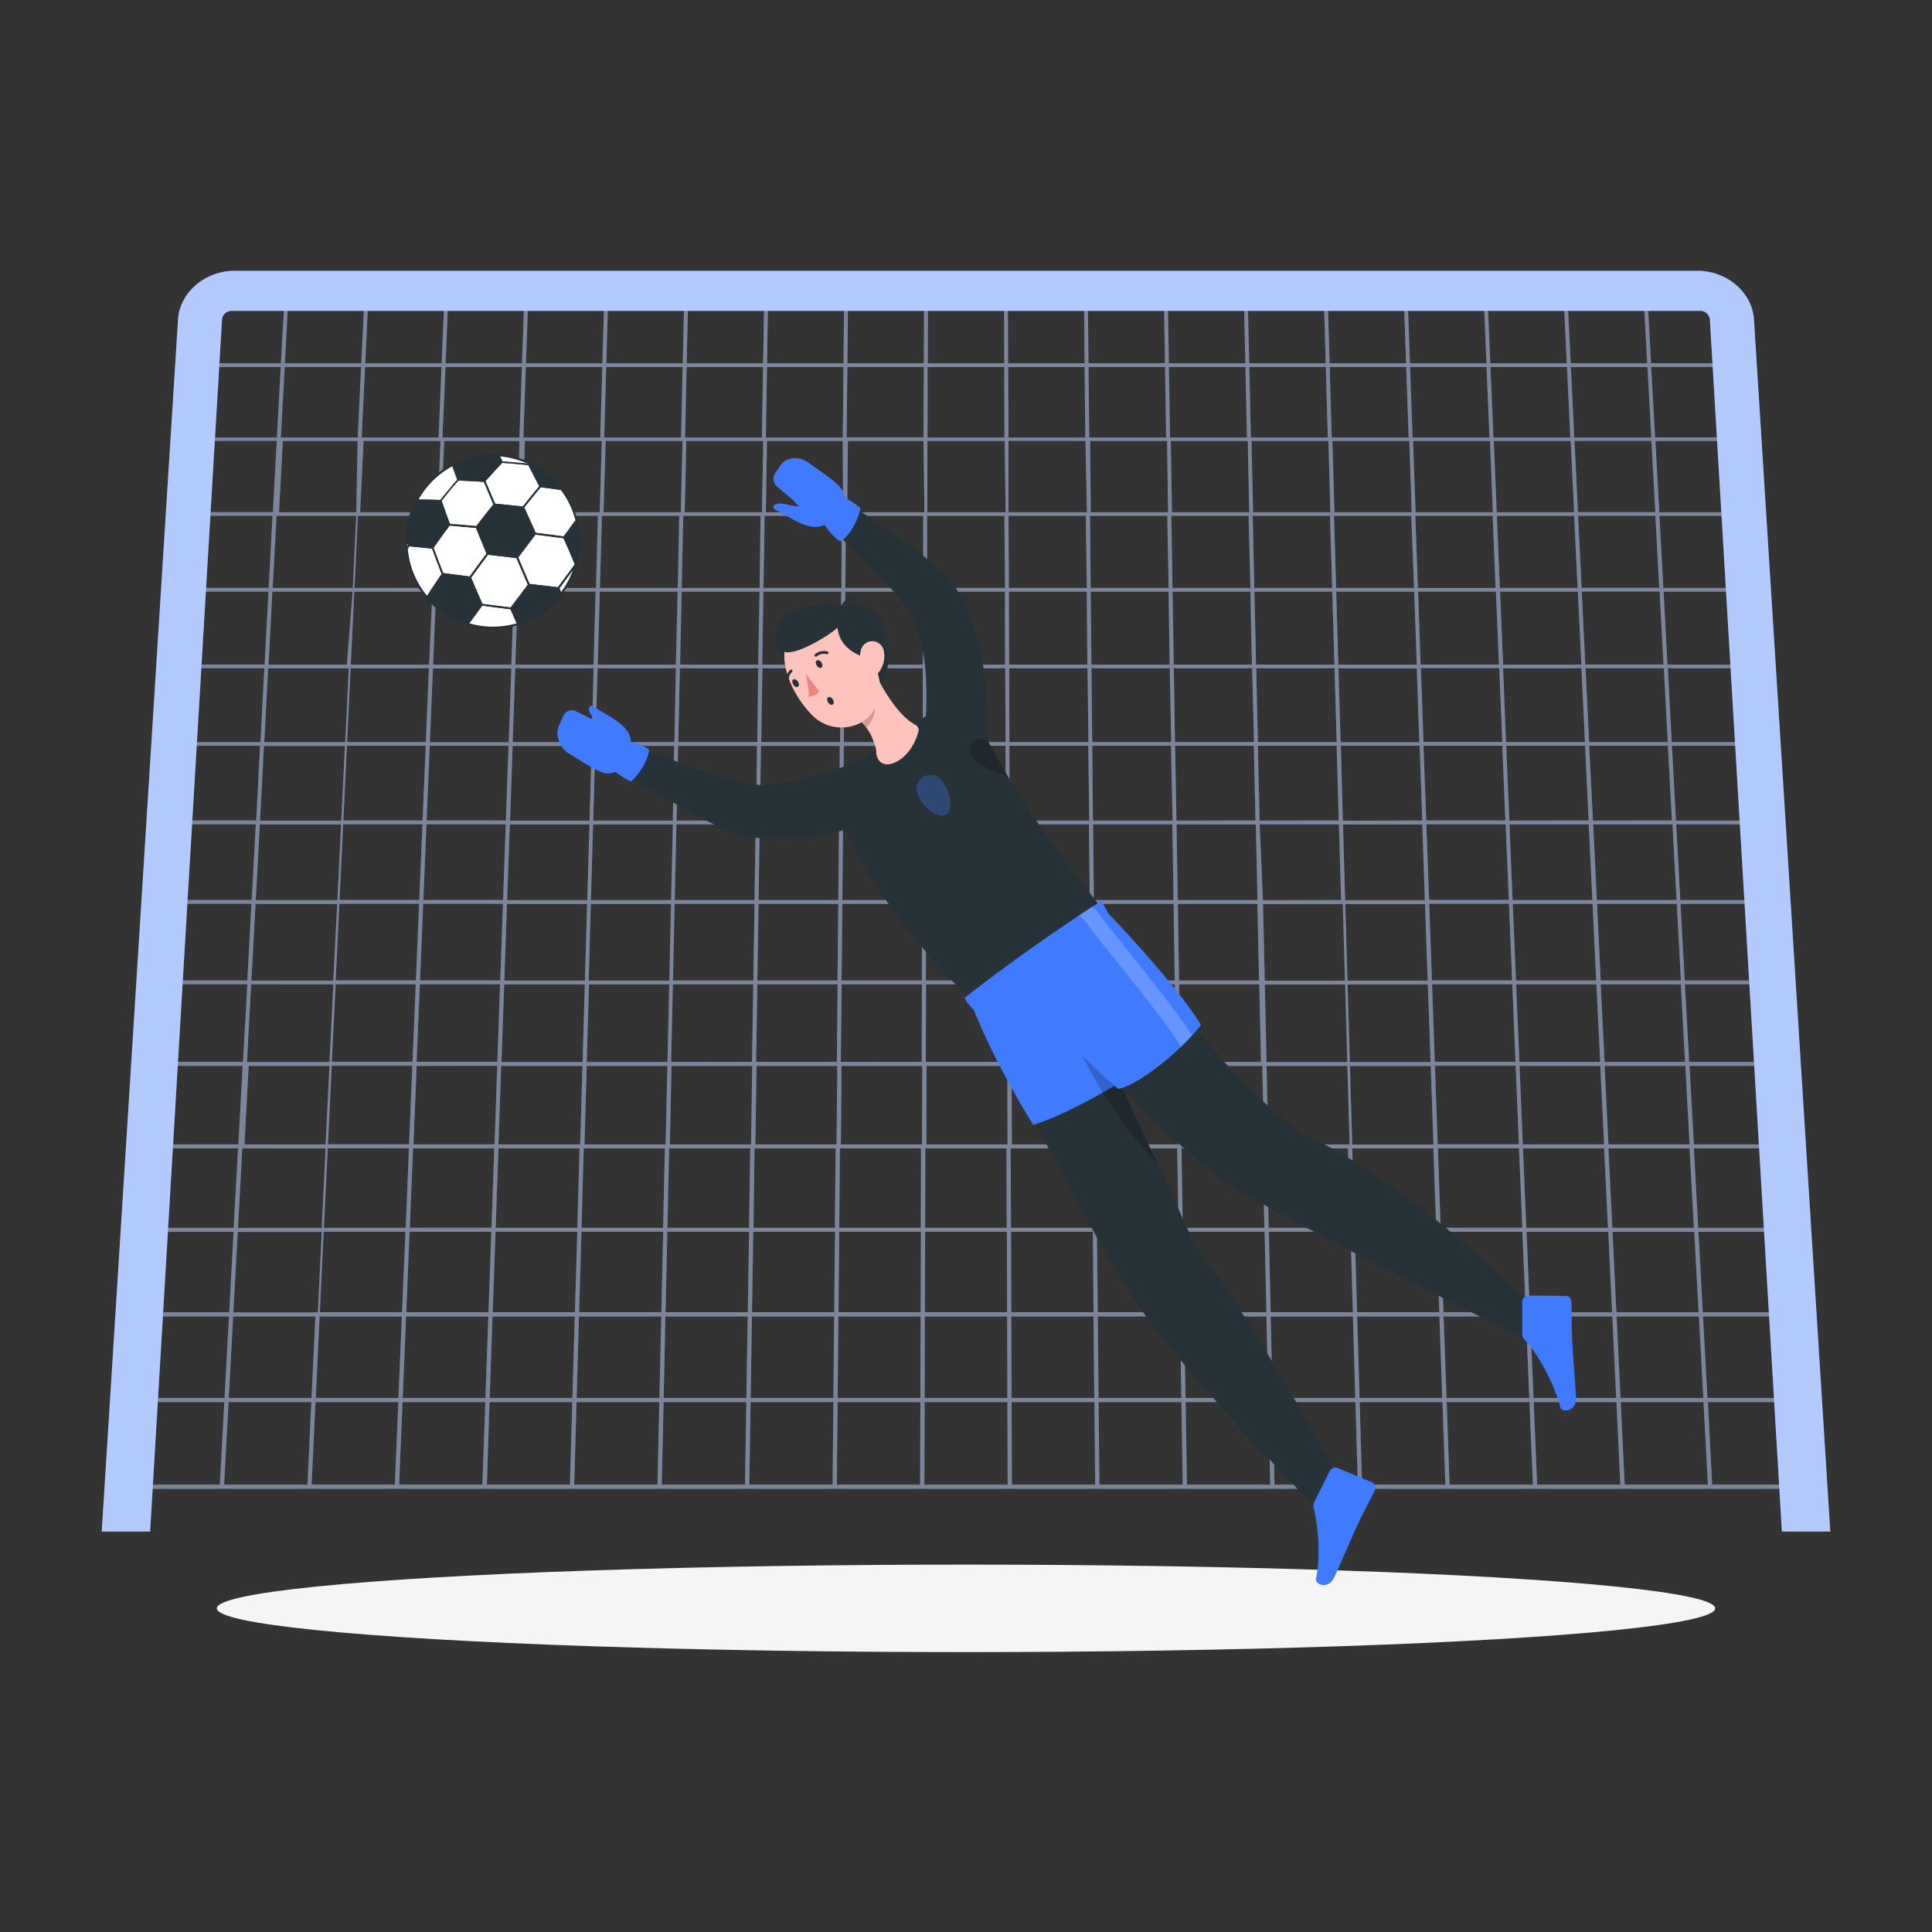 <svg xmlns="http://www.w3.org/2000/svg" viewBox="0 0 500 500"><rect x="0" y="0" width="500" height="500" fill="#333333" stroke="none"/><g id="freepik--Shadow--inject-2"><ellipse id="freepik--path--inject-2" cx="250" cy="416.24" rx="193.89" ry="11.32" style="fill:#f5f5f5"></ellipse></g><g id="freepik--football-gate--inject-2"><g style="opacity:0.5"><path d="M449,95l-.06-.92h-.82L447,75.57h-1L447.08,94H427.29l-1-18.47h-1l1,18.47H406.49l-.89-18.47h-1L405.48,94H385.69l-.77-18.47h-1L384.69,94H364.9l-.66-18.47h-1L363.89,94H344.1l-.54-18.47h-1L343.09,94H323.3l-.42-18.47h-1L322.29,94H302.5l-.3-18.47h-1L301.49,94H281.7l-.18-18.47h-1L280.69,94H260.9l-.06-18.47h-1L259.9,94H240.1l.06-18.47h-1L239.1,94H219.31l.17-18.47h-1L218.3,94H198.51l.29-18.47h-1L197.5,94H177.71l.41-18.47h-1L176.7,94H156.91l.53-18.47h-1L155.9,94H136.11l.65-18.47h-1L135.1,94H115.31l.77-18.47h-1L114.31,94H94.52l.88-18.47h-1L93.51,94H73.72l1-18.47h-1L72.71,94H52.92L54,75.57H53L51.91,94H51l-.05.92h.92l-1.11,18.22h-.93l-.06.93h.93l-1.12,18.44h-.93l-.06.94h.93l-1.14,18.65h-.93l-.06,1h.93L47.16,172h-.94l-.06,1h.94l-1.16,19.11H45l-.06,1h1L44.7,212.37h-1l-.06,1h1l-1.19,19.57h-1l-.06,1h1l-1.21,19.82h-1l-.07,1h1L40.9,274.82h-1l-.07,1h1L39.6,296.16h-1l-.06,1h1l-1.25,20.56h-1l-.07,1.05h1L37,339.63H36l-.07,1.07h1L35.6,361.79h-1l-.06,1.08h1l-1.3,21.35h-1l-.07,1.09H466.73l-.07-1.09h-.89l-1.3-21.35h.89l-.07-1.08h-.89l-1.28-21.09H464l-.06-1.07h-.89l-1.27-20.82h.88l-.06-1.05h-.88l-1.25-20.56h.87l-.06-1h-.88l-1.23-20.31H460l-.06-1h-.87l-1.22-20.06h.86l-.06-1h-.86l-1.21-19.82h.86l-.06-1h-.86l-1.19-19.57h.85l-.06-1h-.85L454.12,193H455l-.06-1h-.85l-1.16-19.11h.84l-.06-1h-.84l-1.15-18.88h.83l0-1h-.84l-1.14-18.65h.83l-.05-.94h-.84l-1.12-18.44h.83l-.06-.93h-.83L448.14,95Zm-22.64,0,1,18.22H407.41L406.54,95ZM218,233.93h20.64l-.07,19.82H217.8Zm-1.25,19.82H196l.31-19.82h20.64Zm22.94-19.82h20.64l.06,19.82H239.62Zm21.69,0H282l.19,19.82H261.44Zm21.7,0h20.64l.31,19.82H283.26Zm0-1-.2-19.57h20.52l.31,19.57Zm-1.05,0H261.37l-.07-19.57h20.52Zm-21.69,0H239.68l.06-19.57h20.52Zm-21.69,0H218l.19-19.57H238.7Zm-21.69,0H196.31l.31-19.57h20.52Zm-21.68,0H174.62l.44-19.57h20.51Zm0,1-.32,19.82H174.16l.44-19.82Zm-.34,20.83-.32,20.06H173.69l.45-20.06Zm1.06,0h20.77l-.19,20.06h-20.9Zm21.83,0h20.77l-.07,20.06H217.6Zm21.83,0h20.76l.07,20.06h-20.9Zm21.82,0h20.77l.19,20.06H261.51Zm21.83,0H304l.32,20.06h-20.9Zm21.83,0h20.76l.45,20.06H305.42Zm0-1-.32-19.82H325.4l.44,19.82Zm-.34-20.82-.31-19.57h20.51l.44,19.57Zm-.33-20.56L304.1,193h20.39l.43,19.34Zm-1,0H282.86L282.67,193h20.39Zm-21.56,0H261.3L261.23,193h20.4Zm-21.55,0H239.74L239.8,193h20.4Zm-21.56,0H218.19l.18-19.34h20.4Zm-21.56,0H196.63l.31-19.34h20.39Zm-21.55,0H175.08l.43-19.34H195.9Zm-21.56,0H153.52l.56-19.34h20.39Zm0,1-.44,19.57H152.93l.56-19.57Zm-.46,20.57-.45,19.82H152.34l.56-19.82Zm-.47,20.83-.45,20.06h-20.9l.58-20.06Zm-.48,21.09-.45,20.31h-21l.58-20.31Zm1.07,0h20.89l-.32,20.31h-21Zm22,0h20.9l-.2,20.31h-21Zm22,0h20.9l-.07,20.31h-21Zm22,0h20.9l.06,20.31h-21Zm22,0h20.9l.19,20.31h-21Zm22,0h20.9l.32,20.31h-21Zm22,0h20.89l.45,20.31h-21Zm22,0h20.9l.58,20.31h-21Zm0-1-.45-20.06h20.77l.58,20.06Zm-.47-21.07-.45-19.82h20.64l.57,19.82Zm-.47-20.82L326,213.36h20.52l.56,19.57ZM326,212.37,325.53,193h20.39l.56,19.34Zm-.46-20.32-.43-19.11h20.27l.55,19.11Zm-1,0H304.08l-.31-19.11h20.28Zm-21.42,0H282.66l-.19-19.11h20.27Zm-21.43,0H261.23l-.06-19.11h20.27Zm-21.43,0H239.81l.05-19.11h20.28Zm-21.42,0H218.38l.18-19.11h20.27Zm-21.43,0H197l.31-19.11h20.27Zm-21.42,0H175.53l.42-19.11h20.28Zm-21.43,0H154.1l.55-19.11h20.27Zm-21.42,0H132.68l.67-19.11h20.27Zm0,1-.56,19.34H132l.67-19.34Zm-.59,20.33-.57,19.57H131.25l.68-19.57Zm-.6,20.57-.57,19.82H130.52l.69-19.82Zm-.6,20.83-.58,20.06H129.78l.7-20.06Zm-.61,21.09-.59,20.31H129l.71-20.31ZM150,297.2l-.59,20.56H128.27L129,297.2Zm1.07,0h21l-.46,20.56H150.5Zm22.1,0h21l-.33,20.56H172.73Zm22.1,0h21l-.2,20.56H195Zm22.1,0h21l-.07,20.56H217.19Zm22.1,0h21l.07,20.56H239.42Zm22.09,0h21l.2,20.56H261.65Zm22.1,0h21l.33,20.56H283.88Zm22.1,0h21l.46,20.56H306.11Zm22.1,0h21l.59,20.56H328.34Zm22.1,0h21l.72,20.56H350.57Zm0-1-.59-20.31h20.9l.71,20.31Zm-.62-21.34-.58-20.06h20.77l.7,20.06Zm-.61-21.07-.57-19.82h20.64l.69,19.82Zm-.6-20.82-.57-19.57h20.52l.68,19.57Zm-.6-20.56L347,193h20.4l.67,19.34Zm-.59-20.32-.55-19.11h20.27l.67,19.11ZM346.35,172l-.54-18.88H366l.66,18.88Zm-1,0H325.06l-.43-18.88h20.15ZM324,172H303.76l-.31-18.88H323.6Zm-21.29,0H282.46l-.18-18.88h20.15Zm-21.3,0H261.16l-.06-18.88h20.15Zm-21.3,0H239.87l.06-18.88h20.14Zm-21.29,0H218.57l.18-18.88H238.9Zm-21.3,0H197.27l.3-18.88h20.15Zm-21.3,0H176l.42-18.88h20.15Zm-21.3,0H154.68l.54-18.88h20.15Zm-21.29,0H133.38L134,153.1h20.15Zm-21.3,0H112.09l.78-18.88H133Zm0,1-.68,19.11H111.25l.8-19.11ZM131.61,193l-.69,19.34H110.41l.8-19.34Zm-.72,20.33-.69,19.57H109.56l.81-19.57Zm-.73,20.57-.7,19.82H108.7l.82-19.82Zm-.74,20.83-.7,20.06h-20.9l.84-20.06Zm-.74,21.09L128,296.16h-21l.84-20.31Zm-.76,21.35-.72,20.56H106.05l.85-20.56Zm-.76,21.61-.74,20.82H105.14l.86-20.82Zm1.08,0H149.4l-.61,20.82H127.51Zm22.23,0h21.16l-.47,20.82H149.88Zm22.24,0h21.16l-.34,20.82H172.25Zm22.24,0h21.16l-.21,20.82H194.62Zm22.23,0h21.16l-.07,20.82H217Zm22.24,0h21.16l.06,20.82H239.36Zm22.24,0h21.16l.19,20.82H261.73Zm22.23,0h21.16l.33,20.82H284.1Zm22.24,0h21.16l.46,20.82H306.47Zm22.24,0h21.16l.59,20.82H328.84Zm22.23,0h21.16l.73,20.82H351.21Zm22.24,0H394l.86,20.82H373.58Zm0-1.05-.72-20.56h21l.85,20.56Zm-.76-21.6-.72-20.31h20.9l.84,20.31Zm-.76-21.34-.7-20.06h20.76l.84,20.06Zm-.74-21.07-.7-19.82h20.64l.82,19.82Zm-.74-20.82-.69-19.57h20.52l.81,19.57Zm-.72-20.56L368.39,193h20.4l.8,19.34Zm-.72-20.32-.68-19.11H388l.8,19.11ZM367.65,172,367,153.1h20.15l.78,18.88Zm-.7-19.84-.66-18.65h20l.77,18.65Zm-1,0H345.78l-.54-18.65h20Zm-21.17,0H324.61l-.42-18.65h20Zm-21.17,0H303.44l-.3-18.65h20Zm-21.17,0H282.27l-.18-18.65h20Zm-21.17,0H261.1L261,133.49h20Zm-21.17,0H239.93l0-18.65h20Zm-21.17,0H218.76l.17-18.65h20Zm-21.17,0H197.59l.29-18.65h20Zm-21.17,0H176.42l.41-18.65h20Zm-21.17,0H155.25l.53-18.65h20Zm-21.17,0H134.08l.65-18.65h20Zm-21.17,0H112.91l.77-18.65h20Zm-21.17,0H91.74l.89-18.65h20Zm0,1L111.05,172H90.79l.9-18.88ZM111,172.94l-.79,19.11H89.83l.91-19.11ZM110.18,193l-.81,19.34H88.86L89.78,193Zm-.85,20.33-.82,19.57H87.87l.94-19.57Zm-.86,20.57-.83,19.82H86.88l.94-19.82Zm-.87,20.83-.84,20.06H85.87l1-20.06Zm-.88,21.09-.85,20.31h-21l1-20.31Zm-.89,21.35L105,317.76H83.82l1-20.56Zm-.91,21.61-.86,20.82H82.77l1-20.82ZM104,340.7l-.88,21.09H81.71l1-21.09Zm1.09,0h21.29l-.75,21.09H104.22Zm22.37,0h21.29l-.61,21.09H126.73Zm22.38,0h21.29l-.47,21.09H149.24Zm22.37,0h21.3l-.34,21.09H171.76Zm22.38,0h21.29l-.2,21.09H194.27Zm22.38,0h21.29l-.07,21.09H216.78Zm22.37,0h21.3l.06,21.09H239.29Zm22.38,0H283l.2,21.09H261.8Zm22.38,0H305.4l.33,21.09H284.31Zm22.37,0h21.3l.46,21.09H306.82Zm22.38,0h21.29l.61,21.09H329.33Zm22.38,0h21.29l.74,21.09H351.85Zm22.37,0H394.9l.88,21.09H374.36Zm22.38,0h21.29l1,21.09H396.87Zm-.05-1.07-.86-20.82h21.15l1,20.82ZM395,317.76l-.86-20.56h21l1,20.56Zm-.9-21.6-.85-20.31h20.9l1,20.31Zm-.89-21.34-.84-20.06h20.77l1,20.06Zm-.88-21.07-.83-19.82h20.65l.94,19.82Zm-.87-20.82-.82-19.57h20.52l.94,19.57Zm-.86-20.56L389.82,193h20.4l.92,19.34Zm-.85-20.32L389,172.94h20.27l.91,19.11ZM389,172l-.79-18.88h20.15l.9,18.88Zm-.83-19.84-.78-18.65h20l.89,18.65Zm-.82-19.59-.77-18.44h19.91l.89,18.44Zm-1,0h-20l-.66-18.44h19.92Zm-21,0h-20l-.53-18.44h19.91Zm-21.05,0h-20l-.42-18.44h19.91Zm-21,0h-20l-.3-18.44h19.92Zm-21,0h-20l-.18-18.44h19.91Zm-21,0H261L261,114.11h19.91Zm-21.05,0H240l0-18.44H260Zm-21,0h-20l.18-18.44H239Zm-21.05,0h-20l.29-18.44H218.1Zm-21,0h-20l.41-18.44h19.92Zm-21,0h-20l.53-18.44h19.91Zm-21,0h-20l.65-18.44h19.91Zm-21,0h-20l.76-18.44H134.4Zm-21,0h-20l.89-18.44h19.91Zm-21,0h-20l1-18.44H92.54Zm0,.94-.9,18.65H70.57l1-18.65Zm-.94,19.61L89.76,172H69.49l1-18.88Zm-1,19.84-.92,19.11H68.4l1-19.11Zm-1,20.09-.93,19.34H67.3l1-19.34Zm-1,20.33-.94,19.57H66.19l1.06-19.57Zm-1,20.57-1,19.82H65.06l1.07-19.82Zm-1,20.83-1,20.06H63.91L65,254.76Zm-1,21.09-1,20.31h-21l1.1-20.31Zm-1,21.35-1,20.56H61.59L62.7,297.2Zm-1,21.61-1,20.82H60.4l1.13-20.82ZM81.63,340.7l-1,21.09H59.2l1.14-21.09Zm-1.06,22.17-1,21.35H58l1.16-21.35Zm1.09,0h21.43l-.9,21.35H80.64Zm22.52,0H125.6l-.75,21.35H103.29Zm22.51,0h21.43l-.62,21.35H126Zm22.52,0h21.43l-.48,21.35H148.6Zm22.52,0h21.43l-.35,21.35H171.26Zm22.52,0h21.43l-.21,21.35H193.91Zm22.52,0H238.2l-.08,21.35H216.57Zm22.52,0h21.42l.07,21.35H239.22Zm22.51,0h21.43l.2,21.35H261.88Zm22.52,0h21.43l.34,21.35H284.53Zm22.52,0h21.43l.47,21.35H307.19Zm22.52,0h21.43l.61,21.35H329.84Zm22.52,0h21.43l.74,21.35H352.5Zm22.52,0h21.42l.89,21.35H375.15Zm22.51,0h21.43l1,21.35H397.81Zm22.52,0h21.43L442,384.22H420.46Zm-.05-1.08-1-21.09h21.29l1.14,21.09Zm-1.07-22.16-1-20.82h21.16l1.13,20.82Zm-1.05-21.87-1-20.56h21l1.11,20.56Zm-1-21.6-1-20.31h20.9l1.1,20.31Zm-1-21.34-1-20.06H435l1.09,20.06Zm-1-21.07-.95-19.82h20.64l1.07,19.82Zm-1-20.82-.94-19.57h20.51l1.06,19.57Zm-1-20.56L411.26,193h20.39l1.05,19.34Zm-1-20.32-.92-19.11h20.27l1,19.11Zm-1-20.07-.91-18.88h20.15l1,18.88Zm-.95-19.84-.9-18.65h20l1,18.65Zm-.94-19.59-.89-18.44h19.91l1,18.44ZM405.53,95l.87,18.22H386.49L385.73,95Zm-20.81,0,.76,18.22H365.57L364.93,95Zm-20.8,0,.64,18.22H344.65L344.12,95Zm-20.8,0,.52,18.22H323.73L323.32,95Zm-20.81,0,.41,18.22H302.81L302.51,95Zm-20.8,0,.29,18.22H281.89L281.71,95ZM280.7,95l.17,18.22H261L260.91,95Zm-20.8,0,.05,18.22h-19.9l0-18.22Zm-20.81,0L239,113.18h-19.9L219.3,95Zm-20.8,0-.18,18.22H198.2L198.49,95Zm-20.8,0-.3,18.22H177.28L177.69,95Zm-20.81,0-.41,18.22H156.36L156.88,95Zm-20.8,0-.53,18.22H135.44L136.08,95Zm-20.81,0-.64,18.22H114.52L115.28,95Zm-20.8,0-.76,18.22H93.6L94.47,95ZM93.46,95l-.87,18.22H72.68l1-18.22Zm-40.6,0h19.8l-1,18.22H51.76ZM51.7,114.11H71.62l-1,18.44h-20Zm-1.17,19.38h20l-1,18.65H49.4ZM49.34,153.1H69.49l-1,18.88H48.19Zm-1.2,19.84H68.41l-1,19.11H47ZM46.92,193H67.31l-1,19.34H45.75Zm-1.23,20.33H66.2l-1.06,19.57H44.5Zm-1.25,20.57H65.08L64,253.75H43.24Zm-1.26,20.83H64l-1.1,20.06H42ZM41.9,275.85H62.8l-1.11,20.31h-21ZM40.6,297.2h21l-1.12,20.56H39.36Zm-1.31,21.61H60.45l-1.13,20.82H38ZM38,340.7H59.26l-1.15,21.09H36.69Zm-1.35,22.17H58.05l-1.16,21.35H35.33Zm428.05,21.35H443.11L442,362.87h21.43Zm-1.36-22.43H441.89l-1.15-21.09H462ZM462,339.63H440.68l-1.13-20.82h21.16Zm-1.33-21.87H439.49l-1.12-20.56h21Zm-1.31-21.6h-21l-1.11-20.31h20.9ZM458,274.82H437.15l-1.1-20.06h20.77Zm-1.28-21.07H436l-1.08-19.82h20.64Zm-1.26-20.82H434.86l-1.06-19.57h20.51Zm-1.25-20.56H433.74L432.69,193h20.39ZM453,192.05H432.63l-1-19.11h20.27ZM451.81,172H431.54l-1-18.88h20.15Zm-1.21-19.84H430.46l-1-18.65h20Zm-1.18-19.59h-20l-1-18.44H448.3Zm-1.18-19.37H428.33l-1-18.22h19.8Z" style="fill:#407BFF"></path><path d="M449,95l-.06-.92h-.82L447,75.57h-1L447.08,94H427.29l-1-18.47h-1l1,18.47H406.49l-.89-18.47h-1L405.48,94H385.69l-.77-18.47h-1L384.69,94H364.9l-.66-18.47h-1L363.89,94H344.1l-.54-18.47h-1L343.09,94H323.3l-.42-18.47h-1L322.29,94H302.5l-.3-18.47h-1L301.49,94H281.7l-.18-18.47h-1L280.69,94H260.9l-.06-18.47h-1L259.9,94H240.1l.06-18.47h-1L239.1,94H219.31l.17-18.47h-1L218.3,94H198.51l.29-18.47h-1L197.5,94H177.71l.41-18.47h-1L176.7,94H156.91l.53-18.47h-1L155.9,94H136.11l.65-18.47h-1L135.1,94H115.31l.77-18.47h-1L114.31,94H94.52l.88-18.47h-1L93.51,94H73.72l1-18.47h-1L72.71,94H52.92L54,75.57H53L51.91,94H51l-.05.92h.92l-1.11,18.22h-.93l-.06.93h.93l-1.12,18.44h-.93l-.06.94h.93l-1.14,18.65h-.93l-.06,1h.93L47.16,172h-.94l-.06,1h.94l-1.16,19.11H45l-.06,1h1L44.7,212.37h-1l-.06,1h1l-1.19,19.57h-1l-.06,1h1l-1.21,19.82h-1l-.07,1h1L40.9,274.82h-1l-.07,1h1L39.6,296.16h-1l-.06,1h1l-1.25,20.56h-1l-.07,1.05h1L37,339.63H36l-.07,1.07h1L35.6,361.79h-1l-.06,1.08h1l-1.3,21.35h-1l-.07,1.09H466.73l-.07-1.09h-.89l-1.3-21.35h.89l-.07-1.08h-.89l-1.28-21.09H464l-.06-1.07h-.89l-1.27-20.82h.88l-.06-1.05h-.88l-1.25-20.56h.87l-.06-1h-.88l-1.23-20.31H460l-.06-1h-.87l-1.22-20.06h.86l-.06-1h-.86l-1.21-19.82h.86l-.06-1h-.86l-1.19-19.57h.85l-.06-1h-.85L454.12,193H455l-.06-1h-.85l-1.16-19.11h.84l-.06-1h-.84l-1.15-18.88h.83l0-1h-.84l-1.14-18.65h.83l-.05-.94h-.84l-1.12-18.44h.83l-.06-.93h-.83L448.14,95Zm-22.64,0,1,18.22H407.41L406.54,95ZM218,233.93h20.64l-.07,19.82H217.8Zm-1.25,19.82H196l.31-19.82h20.64Zm22.94-19.82h20.64l.06,19.82H239.62Zm21.69,0H282l.19,19.82H261.44Zm21.7,0h20.64l.31,19.82H283.26Zm0-1-.2-19.57h20.52l.31,19.57Zm-1.05,0H261.37l-.07-19.57h20.52Zm-21.69,0H239.68l.06-19.57h20.52Zm-21.69,0H218l.19-19.57H238.7Zm-21.69,0H196.31l.31-19.57h20.52Zm-21.68,0H174.62l.44-19.57h20.51Zm0,1-.32,19.82H174.16l.44-19.82Zm-.34,20.83-.32,20.06H173.69l.45-20.06Zm1.06,0h20.77l-.19,20.06h-20.9Zm21.83,0h20.77l-.07,20.06H217.6Zm21.83,0h20.76l.07,20.06h-20.9Zm21.82,0h20.77l.19,20.06H261.51Zm21.83,0H304l.32,20.06h-20.9Zm21.83,0h20.76l.45,20.06H305.42Zm0-1-.32-19.82H325.4l.44,19.82Zm-.34-20.82-.31-19.57h20.51l.44,19.57Zm-.33-20.56L304.1,193h20.39l.43,19.34Zm-1,0H282.86L282.67,193h20.39Zm-21.56,0H261.3L261.23,193h20.4Zm-21.55,0H239.74L239.8,193h20.4Zm-21.56,0H218.19l.18-19.34h20.4Zm-21.56,0H196.63l.31-19.34h20.39Zm-21.55,0H175.08l.43-19.34H195.9Zm-21.56,0H153.52l.56-19.34h20.39Zm0,1-.44,19.57H152.93l.56-19.57Zm-.46,20.57-.45,19.82H152.34l.56-19.82Zm-.47,20.83-.45,20.06h-20.9l.58-20.06Zm-.48,21.09-.45,20.31h-21l.58-20.31Zm1.07,0h20.89l-.32,20.31h-21Zm22,0h20.9l-.2,20.31h-21Zm22,0h20.9l-.07,20.31h-21Zm22,0h20.9l.06,20.31h-21Zm22,0h20.9l.19,20.31h-21Zm22,0h20.9l.32,20.31h-21Zm22,0h20.89l.45,20.31h-21Zm22,0h20.9l.58,20.31h-21Zm0-1-.45-20.06h20.77l.58,20.06Zm-.47-21.07-.45-19.82h20.64l.57,19.82Zm-.47-20.82L326,213.36h20.52l.56,19.57ZM326,212.37,325.53,193h20.39l.56,19.34Zm-.46-20.32-.43-19.11h20.27l.55,19.11Zm-1,0H304.08l-.31-19.11h20.28Zm-21.42,0H282.66l-.19-19.11h20.27Zm-21.43,0H261.23l-.06-19.11h20.27Zm-21.43,0H239.81l.05-19.11h20.28Zm-21.42,0H218.38l.18-19.11h20.27Zm-21.43,0H197l.31-19.11h20.27Zm-21.42,0H175.53l.42-19.11h20.28Zm-21.43,0H154.1l.55-19.11h20.27Zm-21.42,0H132.68l.67-19.11h20.27Zm0,1-.56,19.34H132l.67-19.34Zm-.59,20.33-.57,19.57H131.25l.68-19.57Zm-.6,20.57-.57,19.82H130.52l.69-19.82Zm-.6,20.83-.58,20.06H129.78l.7-20.06Zm-.61,21.09-.59,20.31H129l.71-20.31ZM150,297.2l-.59,20.56H128.27L129,297.2Zm1.07,0h21l-.46,20.56H150.5Zm22.1,0h21l-.33,20.56H172.73Zm22.1,0h21l-.2,20.56H195Zm22.1,0h21l-.07,20.56H217.19Zm22.1,0h21l.07,20.56H239.42Zm22.09,0h21l.2,20.56H261.65Zm22.1,0h21l.33,20.56H283.88Zm22.1,0h21l.46,20.56H306.11Zm22.1,0h21l.59,20.56H328.34Zm22.1,0h21l.72,20.56H350.57Zm0-1-.59-20.31h20.9l.71,20.31Zm-.62-21.34-.58-20.06h20.77l.7,20.06Zm-.61-21.07-.57-19.82h20.64l.69,19.82Zm-.6-20.82-.57-19.57h20.52l.68,19.57Zm-.6-20.56L347,193h20.4l.67,19.34Zm-.59-20.32-.55-19.11h20.27l.67,19.11ZM346.35,172l-.54-18.88H366l.66,18.88Zm-1,0H325.06l-.43-18.88h20.15ZM324,172H303.76l-.31-18.88H323.6Zm-21.29,0H282.46l-.18-18.88h20.15Zm-21.3,0H261.16l-.06-18.88h20.15Zm-21.3,0H239.87l.06-18.88h20.14Zm-21.29,0H218.57l.18-18.88H238.9Zm-21.3,0H197.27l.3-18.88h20.15Zm-21.3,0H176l.42-18.88h20.15Zm-21.3,0H154.68l.54-18.88h20.15Zm-21.29,0H133.38L134,153.1h20.15Zm-21.3,0H112.09l.78-18.88H133Zm0,1-.68,19.11H111.25l.8-19.11ZM131.61,193l-.69,19.34H110.41l.8-19.34Zm-.72,20.33-.69,19.57H109.56l.81-19.57Zm-.73,20.57-.7,19.82H108.7l.82-19.82Zm-.74,20.83-.7,20.06h-20.9l.84-20.06Zm-.74,21.09L128,296.16h-21l.84-20.31Zm-.76,21.35-.72,20.56H106.05l.85-20.56Zm-.76,21.61-.74,20.82H105.14l.86-20.82Zm1.08,0H149.4l-.61,20.82H127.51Zm22.23,0h21.16l-.47,20.82H149.88Zm22.24,0h21.16l-.34,20.82H172.25Zm22.24,0h21.16l-.21,20.82H194.62Zm22.23,0h21.16l-.07,20.82H217Zm22.24,0h21.16l.06,20.82H239.36Zm22.24,0h21.16l.19,20.82H261.73Zm22.23,0h21.16l.33,20.82H284.1Zm22.24,0h21.16l.46,20.82H306.47Zm22.24,0h21.16l.59,20.82H328.84Zm22.23,0h21.16l.73,20.82H351.21Zm22.24,0H394l.86,20.82H373.58Zm0-1.05-.72-20.56h21l.85,20.56Zm-.76-21.6-.72-20.31h20.9l.84,20.31Zm-.76-21.34-.7-20.06h20.76l.84,20.06Zm-.74-21.07-.7-19.82h20.64l.82,19.82Zm-.74-20.82-.69-19.57h20.52l.81,19.57Zm-.72-20.56L368.39,193h20.4l.8,19.34Zm-.72-20.32-.68-19.11H388l.8,19.11ZM367.65,172,367,153.1h20.15l.78,18.88Zm-.7-19.84-.66-18.65h20l.77,18.65Zm-1,0H345.78l-.54-18.65h20Zm-21.17,0H324.61l-.42-18.65h20Zm-21.17,0H303.44l-.3-18.65h20Zm-21.17,0H282.27l-.18-18.65h20Zm-21.17,0H261.1L261,133.49h20Zm-21.17,0H239.93l0-18.65h20Zm-21.17,0H218.76l.17-18.65h20Zm-21.17,0H197.59l.29-18.65h20Zm-21.17,0H176.42l.41-18.65h20Zm-21.17,0H155.25l.53-18.65h20Zm-21.17,0H134.08l.65-18.65h20Zm-21.17,0H112.91l.77-18.65h20Zm-21.17,0H91.74l.89-18.65h20Zm0,1L111.05,172H90.79l.9-18.88ZM111,172.94l-.79,19.11H89.83l.91-19.11ZM110.18,193l-.81,19.34H88.86L89.78,193Zm-.85,20.33-.82,19.57H87.87l.94-19.57Zm-.86,20.57-.83,19.82H86.88l.94-19.82Zm-.87,20.83-.84,20.06H85.87l1-20.06Zm-.88,21.09-.85,20.31h-21l1-20.31Zm-.89,21.35L105,317.76H83.82l1-20.56Zm-.91,21.61-.86,20.82H82.77l1-20.82ZM104,340.7l-.88,21.09H81.71l1-21.09Zm1.09,0h21.29l-.75,21.09H104.22Zm22.37,0h21.29l-.61,21.09H126.73Zm22.38,0h21.29l-.47,21.09H149.24Zm22.37,0h21.3l-.34,21.09H171.76Zm22.38,0h21.29l-.2,21.09H194.27Zm22.38,0h21.29l-.07,21.09H216.78Zm22.37,0h21.3l.06,21.09H239.29Zm22.38,0H283l.2,21.09H261.8Zm22.38,0H305.4l.33,21.09H284.31Zm22.37,0h21.3l.46,21.09H306.82Zm22.38,0h21.29l.61,21.09H329.33Zm22.38,0h21.29l.74,21.09H351.85Zm22.37,0H394.9l.88,21.09H374.36Zm22.38,0h21.29l1,21.09H396.87Zm-.05-1.07-.86-20.82h21.15l1,20.82ZM395,317.76l-.86-20.56h21l1,20.56Zm-.9-21.6-.85-20.31h20.9l1,20.31Zm-.89-21.34-.84-20.06h20.77l1,20.06Zm-.88-21.07-.83-19.82h20.65l.94,19.82Zm-.87-20.82-.82-19.57h20.52l.94,19.57Zm-.86-20.56L389.82,193h20.4l.92,19.34Zm-.85-20.32L389,172.94h20.27l.91,19.11ZM389,172l-.79-18.88h20.15l.9,18.88Zm-.83-19.84-.78-18.65h20l.89,18.65Zm-.82-19.59-.77-18.44h19.91l.89,18.44Zm-1,0h-20l-.66-18.44h19.92Zm-21,0h-20l-.53-18.44h19.91Zm-21.05,0h-20l-.42-18.44h19.91Zm-21,0h-20l-.3-18.44h19.92Zm-21,0h-20l-.18-18.44h19.91Zm-21,0H261L261,114.11h19.91Zm-21.05,0H240l0-18.44H260Zm-21,0h-20l.18-18.44H239Zm-21.05,0h-20l.29-18.44H218.1Zm-21,0h-20l.41-18.44h19.92Zm-21,0h-20l.53-18.44h19.91Zm-21,0h-20l.65-18.44h19.91Zm-21,0h-20l.76-18.44H134.4Zm-21,0h-20l.89-18.44h19.91Zm-21,0h-20l1-18.44H92.54Zm0,.94-.9,18.65H70.57l1-18.65Zm-.94,19.61L89.76,172H69.49l1-18.88Zm-1,19.84-.92,19.11H68.4l1-19.11Zm-1,20.09-.93,19.34H67.3l1-19.34Zm-1,20.33-.94,19.57H66.19l1.06-19.57Zm-1,20.57-1,19.82H65.06l1.07-19.82Zm-1,20.83-1,20.06H63.91L65,254.76Zm-1,21.09-1,20.31h-21l1.1-20.31Zm-1,21.35-1,20.56H61.59L62.7,297.2Zm-1,21.61-1,20.82H60.4l1.13-20.82ZM81.63,340.7l-1,21.09H59.2l1.14-21.09Zm-1.06,22.17-1,21.35H58l1.16-21.35Zm1.09,0h21.43l-.9,21.35H80.64Zm22.52,0H125.6l-.75,21.35H103.29Zm22.51,0h21.43l-.62,21.35H126Zm22.52,0h21.43l-.48,21.35H148.6Zm22.52,0h21.43l-.35,21.35H171.26Zm22.52,0h21.43l-.21,21.35H193.91Zm22.52,0H238.2l-.08,21.35H216.57Zm22.52,0h21.42l.07,21.35H239.22Zm22.51,0h21.43l.2,21.35H261.88Zm22.52,0h21.43l.34,21.35H284.53Zm22.52,0h21.43l.47,21.35H307.19Zm22.52,0h21.43l.61,21.35H329.84Zm22.52,0h21.43l.74,21.35H352.5Zm22.52,0h21.42l.89,21.35H375.15Zm22.51,0h21.43l1,21.35H397.81Zm22.52,0h21.43L442,384.22H420.46Zm-.05-1.08-1-21.09h21.29l1.14,21.09Zm-1.07-22.16-1-20.82h21.16l1.13,20.82Zm-1.05-21.87-1-20.56h21l1.11,20.56Zm-1-21.6-1-20.31h20.9l1.1,20.31Zm-1-21.34-1-20.06H435l1.09,20.06Zm-1-21.07-.95-19.82h20.64l1.07,19.82Zm-1-20.82-.94-19.57h20.51l1.06,19.57Zm-1-20.56L411.26,193h20.39l1.05,19.34Zm-1-20.32-.92-19.11h20.27l1,19.11Zm-1-20.07-.91-18.88h20.15l1,18.88Zm-.95-19.84-.9-18.65h20l1,18.65Zm-.94-19.59-.89-18.44h19.91l1,18.44ZM405.53,95l.87,18.22H386.49L385.73,95Zm-20.81,0,.76,18.22H365.57L364.93,95Zm-20.8,0,.64,18.22H344.65L344.12,95Zm-20.8,0,.52,18.22H323.73L323.32,95Zm-20.81,0,.41,18.22H302.81L302.51,95Zm-20.8,0,.29,18.22H281.89L281.71,95ZM280.7,95l.17,18.22H261L260.91,95Zm-20.8,0,.05,18.22h-19.9l0-18.22Zm-20.81,0L239,113.18h-19.9L219.3,95Zm-20.8,0-.18,18.22H198.2L198.49,95Zm-20.8,0-.3,18.22H177.28L177.69,95Zm-20.81,0-.41,18.22H156.36L156.88,95Zm-20.8,0-.53,18.22H135.44L136.08,95Zm-20.81,0-.64,18.22H114.52L115.28,95Zm-20.8,0-.76,18.22H93.6L94.47,95ZM93.46,95l-.87,18.22H72.68l1-18.22Zm-40.6,0h19.8l-1,18.22H51.76ZM51.7,114.11H71.62l-1,18.44h-20Zm-1.17,19.38h20l-1,18.65H49.4ZM49.34,153.1H69.49l-1,18.88H48.19Zm-1.2,19.84H68.41l-1,19.11H47ZM46.92,193H67.31l-1,19.34H45.75Zm-1.23,20.33H66.2l-1.06,19.57H44.5Zm-1.25,20.57H65.08L64,253.75H43.24Zm-1.26,20.83H64l-1.1,20.06H42ZM41.9,275.85H62.8l-1.11,20.31h-21ZM40.6,297.2h21l-1.12,20.56H39.36Zm-1.31,21.61H60.45l-1.13,20.82H38ZM38,340.7H59.26l-1.15,21.09H36.69Zm-1.35,22.17H58.05l-1.16,21.35H35.33Zm428.05,21.35H443.11L442,362.87h21.43Zm-1.36-22.43H441.89l-1.15-21.09H462ZM462,339.63H440.68l-1.13-20.82h21.16Zm-1.33-21.87H439.49l-1.12-20.56h21Zm-1.31-21.6h-21l-1.11-20.31h20.9ZM458,274.82H437.15l-1.1-20.06h20.77Zm-1.28-21.07H436l-1.08-19.82h20.64Zm-1.26-20.82H434.86l-1.06-19.57h20.51Zm-1.25-20.56H433.74L432.69,193h20.39ZM453,192.05H432.63l-1-19.11h20.27ZM451.81,172H431.54l-1-18.88h20.15Zm-1.21-19.84H430.46l-1-18.65h20Zm-1.18-19.59h-20l-1-18.44H448.3Zm-1.18-19.37H428.33l-1-18.22h19.8Z" style="fill:#fff;opacity:0.7"></path></g><path d="M473.67,396.36H461.15L442.51,82.64A2.49,2.49,0,0,0,440,80.45H60a2.49,2.49,0,0,0-2.54,2.19L38.85,396.36H26.33L46.08,82.64c.44-6.93,7-12.55,14.56-12.55H439.36c7.59,0,14.12,5.62,14.56,12.55Z" style="fill:#407BFF"></path><path d="M473.67,396.36H461.15L442.51,82.64A2.49,2.49,0,0,0,440,80.45H60a2.49,2.49,0,0,0-2.54,2.19L38.85,396.36H26.33L46.08,82.64c.44-6.93,7-12.55,14.56-12.55H439.36c7.59,0,14.12,5.62,14.56,12.55Z" style="fill:#fff;opacity:0.6"></path></g><g id="freepik--Ball--inject-2"><path d="M149.58,135.19l-.15-.6a22.3,22.3,0,0,0-3.91-8.14c-.12-.16-.22-.32-.34-.47a22.33,22.33,0,0,0-7.81-6.22l0,0-.55-.25a22.45,22.45,0,0,0-7.36-1.92l-.49,0A22.53,22.53,0,0,0,117.19,120l-.39.2a22.62,22.62,0,0,0-5.29,3.94,22.08,22.08,0,0,0-3.68,4.86c-.08.14-.17.27-.24.41a22.53,22.53,0,0,0-2.67,9.92c0,.42,0,.83,0,1.24h0c0,.29,0,.57,0,.86h0c0,.22,0,.44,0,.65A22.54,22.54,0,0,0,110,154.48c.11.14.24.27.36.4s.14.15.2.23c.3.33.59.68.91,1a22.51,22.51,0,0,0,9.3,5.6h0l.48.15a22.76,22.76,0,0,0,12.57,0c.15-.05.3-.11.45-.15h0a22.59,22.59,0,0,0,9.2-5.57,24.8,24.8,0,0,0,1.8-2.06l.33-.45h0a22.22,22.22,0,0,0,3.17-5.93c.17-.48.34-1,.48-1.46v0l.18-.75h0A22.66,22.66,0,0,0,149.58,135.19Z" style="fill:#263238"></path><path d="M105.47,140.54c0,.28,0,.56,0,.84l.14-.24Z" style="fill:#fff"></path><path d="M105.47,140.53h0l.18.6-.14.24h0l.14-.24Z" style="fill:#263238"></path><path d="M124.43,156.45c-1-2.23-2-4.5-2.91-6.76q-3.55-.45-6.86-.9c-.66,1-1.31,1.91-1.94,2.85h0c-.63.94-1.24,1.86-1.83,2.78,0,.1.09.21.13.31.3.33.57.66.89,1a21.89,21.89,0,0,0,9.07,5.46l1.91-2.61Z" style="fill:#263238"></path><path d="M121.52,149.69c.94,2.26,1.92,4.53,2.91,6.76h0c-1-2.24-2-4.5-2.91-6.76Z" style="fill:#263238"></path><path d="M112.72,151.64Z" style="fill:#263238"></path><path d="M121,161.17h0l1.91-2.61Z" style="fill:#263238"></path><path d="M110.83,154.51c.06.08.13.15.19.22,0-.1-.08-.21-.13-.31Z" style="fill:#263238"></path><path d="M114.32,148.51c-.88-2.2-1.71-4.39-2.48-6.53l-1.15-.11-.67-.07-2.46-.25-.55-.05-1.09-.11-.38.62a21.92,21.92,0,0,0,4.93,12.11l.09,0C111.74,152.31,113,150.43,114.32,148.51Z" style="fill:#fff"></path><path d="M112.72,151.64h0c.63-.94,1.28-1.89,1.94-2.85l-.13,0a.23.23,0,0,1-.17-.13c-.89-2.25-1.73-4.48-2.52-6.65h0c.77,2.14,1.6,4.33,2.48,6.53-1.32,1.92-2.58,3.8-3.76,5.63l-.09,0c.11.13.24.26.36.39l.06-.09C111.48,153.5,112.09,152.58,112.72,151.64Z" style="fill:#263238"></path><path d="M110.69,141.87l-.67-.07Z" style="fill:#263238"></path><path d="M107.56,141.55l-.55-.05Z" style="fill:#263238"></path><path d="M105.82,141.38a.16.16,0,0,1-.13-.12.56.56,0,0,1,0-.12l-.14.24c0,.21,0,.42,0,.63l.38-.62Z" style="fill:#263238"></path><path d="M106,141c1.84.17,3.82.36,5.92.58.48-.7,1-1.39,1.46-2.08s.82-1.15,1.24-1.72.94-1.3,1.43-2c-.77-2.08-1.48-4.09-2.13-6-2-.08-4-.14-5.81-.15a22,22,0,0,0-2.61,9.67Z" style="fill:#263238"></path><path d="M105.69,141.26a.16.16,0,0,0,.13.12h.1l1.09.11.55.05,2.46.25.67.07,1.15.11h0l0-.12a.31.31,0,0,1,0-.23l1.54-2.18c-.49.69-1,1.38-1.46,2.08-2.1-.22-4.08-.41-5.92-.58l-.5-1.64c0,.41,0,.81,0,1.21l.18.61A.56.56,0,0,0,105.69,141.26Z" style="fill:#263238"></path><path d="M113.9,129.8h0c.65,1.9,1.36,3.91,2.13,6-.49.65-1,1.3-1.43,2l1.43-2C115.26,133.71,114.55,131.7,113.9,129.8Z" style="fill:#263238"></path><path d="M126.29,143.57c-1.48,2-2.94,4-4.36,5.94.95,2.26,1.93,4.53,2.92,6.77,2.4.32,4.84.63,7.29.93,1.47-1.93,3-3.91,4.46-5.91l-2.95-6.87Z" style="fill:#fff"></path><path d="M136.6,151.3h0c-1-2.28-2-4.59-2.94-6.87h0Z" style="fill:#263238"></path><path d="M121.86,149.61a.24.24,0,0,1-.19.1h-.15c1,2.26,1.92,4.52,2.91,6.76l.08-.1a.23.23,0,0,1,.21-.09l.13,0c-1-2.24-2-4.51-2.92-6.77Z" style="fill:#263238"></path><path d="M116.36,136c-1.43,1.91-2.82,3.84-4.15,5.76.78,2.13,1.62,4.32,2.49,6.53,2.21.3,4.51.59,6.87.89,1.42-2,2.87-3.95,4.35-5.93-.94-2.26-1.85-4.48-2.73-6.64C120.84,136.42,118.55,136.22,116.36,136Z" style="fill:#fff"></path><path d="M121.65,149.7h0a.24.24,0,0,0,.19-.1l.07-.1c1.42-2,2.88-3.95,4.36-5.94h-.13a.24.24,0,0,1-.19-.14q-1.44-3.46-2.78-6.77h0c.88,2.16,1.79,4.38,2.73,6.64-1.48,2-2.93,4-4.35,5.93-2.36-.3-4.66-.59-6.87-.89-.87-2.21-1.71-4.4-2.49-6.53,1.33-1.92,2.72-3.85,4.15-5.76h-.13a.2.2,0,0,1-.16-.13s0-.07,0-.11l-1.43,2c-.42.57-.83,1.14-1.24,1.72l-1.54,2.18a.31.31,0,0,0,0,.23l0,.12c.79,2.17,1.63,4.4,2.52,6.65a.23.23,0,0,0,.17.13l.13,0q3.3.45,6.86.9h.13Z" style="fill:#263238"></path><path d="M114,129.39c.51-.65,1-1.28,1.55-1.92s.91-1.1,1.37-1.64,1-1.13,1.43-1.67a2.34,2.34,0,0,1-.09-.24c-.27-.72-.52-1.41-.76-2.07,0-.13-.09-.25-.13-.38s-.2-.53-.29-.8a22,22,0,0,0-8.75,8.58C110.1,129.27,112,129.31,114,129.39Z" style="fill:#fff"></path><path d="M113.9,129.8l0-.1a.2.2,0,0,1,0-.21c.54-.68,1.09-1.35,1.63-2-.52.64-1,1.27-1.55,1.92-2-.08-3.89-.12-5.67-.14-.07.13-.16.26-.23.4,1.82,0,3.77.07,5.81.15Z" style="fill:#263238"></path><path d="M118.25,123.92a2.34,2.34,0,0,0,.09.24c-.48.54-1,1.11-1.43,1.67.47-.56,1-1.13,1.43-1.67Z" style="fill:#263238"></path><path d="M117.49,121.85c0-.13-.09-.25-.13-.38C117.4,121.6,117.45,121.72,117.49,121.85Z" style="fill:#263238"></path><path d="M128.07,130.79c-1.48,1.84-3,3.74-4.45,5.67.87,2.16,1.79,4.38,2.73,6.64,2.42.28,4.89.56,7.36.86,1.5-2,3-4,4.46-5.91-1-2.23-2-4.42-2.92-6.53C132.84,131.25,130.44,131,128.07,130.79Z" style="fill:#263238"></path><path d="M135.25,131.52c1,2.11,1.93,4.3,2.92,6.53h0c-1-2.23-2-4.42-2.92-6.53Z" style="fill:#263238"></path><path d="M123.62,136.46l-.09.11a.24.24,0,0,1-.18.09h-.16q1.34,3.3,2.78,6.77a.24.24,0,0,0,.19.14h.13l7.36.86h0l-.06-.13a.26.26,0,0,1,0-.24l.08-.1c-2.47-.3-4.94-.58-7.36-.86C125.41,140.84,124.49,138.62,123.62,136.46Z" style="fill:#263238"></path><path d="M114.29,129.61c.65,1.9,1.37,3.9,2.14,6,2.19.17,4.48.37,6.83.6,1.48-1.93,3-3.83,4.45-5.66l-2.49-5.84c-2.25-.15-4.46-.26-6.58-.34C117.17,126,115.71,127.8,114.29,129.61Z" style="fill:#fff"></path><path d="M116.07,135.9a.2.2,0,0,0,.16.13h.13c2.19.18,4.48.38,6.83.61h.16a.24.24,0,0,0,.18-.09l.09-.11c1.47-1.93,3-3.83,4.45-5.67l-.13,0a.2.2,0,0,1-.18-.12c-.89-2.09-1.74-4.09-2.54-6h0l2.49,5.84c-1.48,1.83-3,3.73-4.45,5.66-2.35-.23-4.64-.43-6.83-.6-.77-2.09-1.49-4.09-2.14-6,1.42-1.81,2.88-3.57,4.35-5.25h-.12a.18.18,0,0,1-.15-.1l0-.1c-.48.54-1,1.11-1.43,1.67s-.91,1.08-1.37,1.64-1.09,1.34-1.63,2a.2.2,0,0,0,0,.21l0,.1c.65,1.9,1.36,3.91,2.13,6C116,135.83,116.06,135.86,116.07,135.9Z" style="fill:#263238"></path><path d="M125.29,124.31c1.48-1.67,2.93-3.25,4.35-4.72l-.74-1.48a21.94,21.94,0,0,0-11.45,2.37c.39,1.09.82,2.26,1.28,3.5C120.85,124.05,123.05,124.16,125.29,124.31Z" style="fill:#263238"></path><path d="M117.49,121.85c.24.66.49,1.35.76,2.07l.09.24,0,.1a.18.18,0,0,0,.15.1h.12c2.12.08,4.33.19,6.58.34h0l0-.1a.18.18,0,0,1,0-.2c1.5-1.7,3-3.32,4.43-4.8-.25-.52-.49-1-.74-1.49h0l.74,1.48c-1.42,1.47-2.87,3-4.35,4.72-2.24-.15-4.44-.26-6.56-.33-.46-1.24-.89-2.41-1.28-3.5l-.38.19c.09.27.19.53.29.8S117.45,121.72,117.49,121.85Z" style="fill:#263238"></path><path d="M135.68,131.35c.95,2.1,1.94,4.29,2.92,6.52,2.45.3,4.89.62,7.29.94l1-1.3,1.61-2.19.43-.59a21.6,21.6,0,0,0-3.81-7.94c-1.71-.25-3.42-.48-5.15-.7C138.55,127.76,137.13,129.52,135.68,131.35Z" style="fill:#fff"></path><path d="M146.84,137.51l1.61-2.19Z" style="fill:#263238"></path><path d="M135.6,131.45a.25.25,0,0,1-.19.09h0l-.13,0c1,2.11,1.93,4.3,2.92,6.53l.08-.11a.27.27,0,0,1,.22-.09l.13,0c-1-2.23-2-4.42-2.92-6.52Z" style="fill:#263238"></path><path d="M128.14,130.36c2.36.21,4.76.46,7.16.73q2.19-2.75,4.25-5.24c-1-1.95-1.92-3.79-2.84-5.48-2.26-.23-4.52-.42-6.74-.58-1.41,1.47-2.87,3.06-4.34,4.74Z" style="fill:#fff"></path><path d="M139.55,125.85q-2.06,2.49-4.25,5.24c-2.4-.27-4.8-.52-7.16-.73l-2.51-5.83c1.47-1.68,2.93-3.27,4.34-4.74h-.12a.17.17,0,0,1-.16-.1l-.05-.08c-1.44,1.48-2.93,3.1-4.43,4.8a.18.18,0,0,0,0,.2l0,.1c.8,1.86,1.65,3.86,2.54,6a.2.2,0,0,0,.18.12l.13,0c2.37.22,4.77.46,7.18.73h0l.13,0h0a.25.25,0,0,0,.19-.09l.08-.1c1.45-1.83,2.87-3.59,4.24-5.26h-.13a.23.23,0,0,1-.18-.13c-1-2-2-3.85-2.9-5.58h0C137.63,122.06,138.58,123.9,139.55,125.85Z" style="fill:#263238"></path><path d="M143.11,124.51a22,22,0,0,0-6-4.24c.91,1.68,1.86,3.5,2.83,5.43,1.6.19,3.19.41,4.78.64A21.74,21.74,0,0,0,143.11,124.51Z" style="fill:#263238"></path><path d="M140,125.7c-1-1.93-1.92-3.75-2.83-5.43l0,0-.06.07a.24.24,0,0,1-.17.07h-.15c.93,1.73,1.9,3.6,2.9,5.58a.23.23,0,0,0,.18.13h.13c1.73.22,3.44.45,5.15.7-.11-.15-.21-.31-.33-.45C143.15,126.11,141.56,125.89,140,125.7Z" style="fill:#263238"></path><path d="M136.56,120a22.11,22.11,0,0,0-7.18-1.88q.33.65.66,1.32C132.19,119.6,134.37,119.79,136.56,120Z" style="fill:#fff"></path><path d="M129.69,119.68a.17.17,0,0,0,.16.1H130c2.22.16,4.48.35,6.74.58h.15a.24.24,0,0,0,.17-.07l.06-.07-.53-.24c-2.19-.22-4.37-.41-6.52-.56q-.33-.67-.66-1.32l-.48,0c.25.48.49,1,.74,1.49Z" style="fill:#263238"></path><path d="M148.93,145.29a22.27,22.27,0,0,0,.1-10c-.9,1.24-1.82,2.49-2.77,3.78C147.17,141.14,148.06,143.22,148.93,145.29Z" style="fill:#263238"></path><path d="M146.84,137.51l-1,1.3.13,0a.27.27,0,0,1,.19.14c.92,2.09,1.83,4.21,2.72,6.32h0c-.87-2.07-1.76-4.15-2.67-6.2,1-1.29,1.87-2.54,2.77-3.78l-.15-.58-.43.59Z" style="fill:#263238"></path><path d="M145.84,139.27c-2.4-.33-4.84-.64-7.29-.94l-4.46,5.91,2.95,6.88,7.36.85c1.47-2,2.93-4,4.34-5.91v0C147.8,143.77,146.83,141.5,145.84,139.27Z" style="fill:#fff"></path><path d="M146.21,139a.27.27,0,0,0-.19-.14l-.13,0c-2.4-.32-4.84-.64-7.29-.94l-.13,0a.27.27,0,0,0-.22.09l-.08.11h0c-1.47,1.93-3,3.91-4.46,5.91l-.08.1a.26.26,0,0,0,0,.24l.06.13c1,2.28,2,4.59,2.94,6.87a1,1,0,0,0,.08-.11.32.32,0,0,1,.22-.09l.14,0-2.95-6.88,4.46-5.91c2.45.3,4.89.61,7.29.94,1,2.23,2,4.5,2.91,6.76.07-.25.12-.49.18-.74C148,143.18,147.13,141.06,146.21,139Z" style="fill:#263238"></path><path d="M144.77,152.25l.42,1a21.67,21.67,0,0,0,3.09-5.78Q146.56,149.87,144.77,152.25Z" style="fill:#fff"></path><path d="M144.53,152a.22.22,0,0,1,.19.14l.47,1.13h0l-.42-1q1.78-2.38,3.51-4.77c.17-.47.33-.94.46-1.42-1.41,1.95-2.87,3.93-4.34,5.91Z" style="fill:#263238"></path><path d="M144.34,152.44l-7.36-.85c-1.49,2-3,4-4.46,5.9l0,.06c.53,1.21,1.06,2.41,1.59,3.59a21.54,21.54,0,0,0,10.72-7.43C144.69,153.28,144.52,152.87,144.34,152.44Z" style="fill:#263238"></path><path d="M144.72,152.13a.22.22,0,0,0-.19-.14l-.13,0-7.36-.85-.14,0a.32.32,0,0,0-.22.09,1,1,0,0,1-.08.11h0c-1.5,2-3,4-4.46,5.91l.14,0a.25.25,0,0,1,.19.14l.05.12c1.47-1.93,3-3.91,4.46-5.9l7.36.85c.18.43.35.84.52,1.27.12-.15.22-.3.33-.45Z" style="fill:#263238"></path><path d="M134.14,161.14h0c-.53-1.18-1.06-2.38-1.59-3.59C133.08,158.76,133.61,160,134.14,161.14Z" style="fill:#263238"></path><path d="M132.09,157.67c-2.45-.3-4.89-.61-7.29-.94l-3.35,4.58a22.09,22.09,0,0,0,12.25,0Z" style="fill:#fff"></path><path d="M132.52,157.49l-.05-.12a.25.25,0,0,0-.19-.14l-.14,0c-2.45-.3-4.89-.61-7.29-.93l-.13,0a.23.23,0,0,0-.21.09l-.08.1h0l-1.54,2.11L121,161.17l.47.14,3.35-4.58c2.4.33,4.84.64,7.29.94l1.61,3.61.44-.14c-.53-1.18-1.06-2.38-1.59-3.59Z" style="fill:#263238"></path></g><g id="freepik--Character--inject-2"><path d="M229,212.26c-1.58.48-2.94.83-4.4,1.21s-2.87.71-4.32,1c-2.89.64-5.8,1.21-8.79,1.67a81.84,81.84,0,0,1-9.21.91,37.6,37.6,0,0,1-10.4-.87,27.54,27.54,0,0,1-4.67-1.69c-1.4-.63-2.73-1.28-4.05-1.95-2.63-1.33-5.15-2.71-7.64-4.12-5-2.82-9.83-5.74-14.65-8.81a3.73,3.73,0,0,1,3.35-6.62h0c5.16,2,10.41,4,15.62,5.78,2.61.9,5.22,1.76,7.79,2.52,1.29.37,2.57.73,3.8,1s2.45.53,3.38.71a15.76,15.76,0,0,0,2.87.12,33,33,0,0,0,3.46-.3,67.25,67.25,0,0,0,7.41-1.46c2.51-.62,5.05-1.37,7.56-2.18,1.26-.41,2.51-.84,3.76-1.28s2.54-.93,3.6-1.36A8.3,8.3,0,1,1,229.81,212a6.49,6.49,0,0,1-.74.26Z" style="fill:#263238"></path><path d="M160.74,198.14a2.32,2.32,0,0,1-1.2,1.5,5.09,5.09,0,0,1-2.77.49c-1.79-.29-5.16-2.41-6.78-3.41l-2.91-1.79a6.34,6.34,0,0,1-2.59-3.7h0a5.05,5.05,0,0,1,.12-3.31l1.18-2.62a2.38,2.38,0,0,1,3.44-1.13l4.32,2.11s4.38,1.22,6.9,4.09a5.45,5.45,0,0,1,1.17,4.95Z" style="fill:#407BFF"></path><path d="M157.79,192.81c-2-1.29.8-1.89-4.18-7-1.76-1.81-1.49-4,.3-2.79,3.93,2.73,12.27,5.71,8.36,12.33C159.9,199.34,157.79,192.81,157.79,192.81Z" style="fill:#407BFF"></path><path d="M162,191.65s4.63,1,6,2.43c-.44,3.49-3.51,7.41-4.76,8.13a22.3,22.3,0,0,1-5.25-3.5S160,191.54,162,191.65Z" style="fill:#407BFF"></path><path d="M244.3,182.89a6.14,6.14,0,0,1,8.34,2.82,182.81,182.81,0,0,0,9.41,17.19c3.13,5.1,6.33,9.8,9.32,14,7,9.82,12.95,16.84,14.62,19.5l-33.78,23.28c-20.05-19.47-29.66-36.35-34-46.06a13.48,13.48,0,0,1,3.24-15.46l.42-.39c.52-.47,1-.92,1.6-1.38a152.71,152.71,0,0,1,14.36-9.9c.94-.58,1.91-1.14,2.86-1.68C241.93,184.11,243.16,183.46,244.3,182.89Z" style="fill:#263238"></path><path d="M203.47,170c-1.74-.66-2.4-2.42-2.55-5.73C200.21,156.72,215,155,217.8,157c3.95-2.43,9.35.79,10.81,4.57,2.06,5.35,1.91,14.81-1.78,16C223.91,178.6,203.47,170,203.47,170Z" style="fill:#263238"></path><path d="M217.26,157.86a4.63,4.63,0,0,1,5.33-3.46A11.2,11.2,0,0,0,217.26,157.86Z" style="fill:#263238"></path><path d="M225.68,172.51c2.12,4.87,6.6,12.67,11.23,15.08a1.51,1.51,0,0,1,.78,1.72c-.92,3.53-3.1,6.5-5.62,7.8-3.43,1.77-5.13-.14-5.3-2.29.09-1.11-.33-1.85-1-3.79a12.27,12.27,0,0,0-3.75-4.92Z" style="fill:#ffc3bd"></path><path d="M224.2,178.06l-2.15,8a17.94,17.94,0,0,1,2.2,2.25c1.77-1.64,3-5.67,1.78-7.87A8.4,8.4,0,0,0,224.2,178.06Z" style="opacity:0.2"></path><path d="M222.42,164.82c3.69,6.65,6.2,10.36,5.06,15.71-1.71,8.05-11.49,10.16-17.1,4.75-5-4.88-10.24-14.95-5.6-21.5A10.38,10.38,0,0,1,222.42,164.82Z" style="fill:#ffc3bd"></path><path d="M216.73,162.44c-2.3,2.27-13.3,8.73-14.38,5.5s1-7.57,6.06-8.68,13.5-2.76,15.57,1.07,2.09,10.28,2.09,10.28S217.57,169.76,216.73,162.44Z" style="fill:#263238"></path><path d="M228.78,168.77a6.87,6.87,0,0,1-1.25,5.09c-1.44,1.92-3.63,1-4.45-1.14-.74-1.91-.89-5.22,1.15-6.39A3.08,3.08,0,0,1,228.78,168.77Z" style="fill:#ffc3bd"></path><path d="M342,391.68l6.59-5.48S326.33,345,311.91,325.93c-4.38-5.8-7.28-14.47-12.12-24.41-6.1-12.52-12.28-26.39-17-37.34-5-11.53-8.37-19.8-8.37-19.8l-22.21,15.3s28.91,58.55,42.16,77.85C308.13,357.6,342,391.68,342,391.68Z" style="fill:#263238"></path><path d="M355,383.58l-8.79-3.65a1.63,1.63,0,0,0-2.09.78l-4,8.08a2,2,0,0,0-.16,1.35c.85,3.55,2.06,11.84.61,18.37-.35,1.55,3.18,3,4.72-.29s4.78-10.89,5.93-13.33c1.85-4,3.11-6.17,4.64-9.29A1.5,1.5,0,0,0,355,383.58Z" style="fill:#407BFF"></path><path d="M264.19,251.43s36.3,44.73,55.63,56.2c21.17,12.56,78.3,40.58,78.3,40.58l-.58-9.46s-33.71-33.91-60.44-45.21C314.86,277.65,286,236.41,286,236.41Z" style="fill:#263238"></path><path d="M406.9,347.15c-.21-4.38-.11-6.91-.21-10.38a1.5,1.5,0,0,0-1.7-1.39l-9.38-.1a1.64,1.64,0,0,0-1.66,1.63v8.4a2,2,0,0,0,.54,1.36c3.45,3.53,7.54,10.92,9.32,17.49.42,1.54,4.23,1.19,4.06-2.45S407,349.85,406.9,347.15Z" style="fill:#407BFF"></path><path d="M285.05,233.15s-17.79,11.23-35.43,25.11a13.63,13.63,0,0,0,2.47,3.2s4.18,11.54,15.31,29.67c12.27-3.84,29.79-15.57,29.79-15.57Z" style="fill:#407BFF"></path><path d="M299.79,301.52c-6.1-12.52-12.28-26.39-17-37.34l-5.93-3C276.57,271.58,290.47,291.9,299.79,301.52Z" style="opacity:0.2"></path><path d="M285.05,233.15l1.75,3.2s17.57,18.24,24,28.88c-3.5,5-15.24,15.32-21.38,16.59,0,0-19.21-15.93-26.74-31.4C264.6,248.23,285.05,233.15,285.05,233.15Z" style="fill:#407BFF"></path><path d="M291,244.93c-1.42-1.77-2.87-3.58-4-5-.95-1.2-1.63-2.09-1.79-2.36a11.86,11.86,0,0,0-2.39-2.81l-.14-.13h0c-.93.62-2.12,1.39-3.51,2.32l.35.27a9.31,9.31,0,0,1,2.23,2.36c.45.76,2.3,3.07,6.1,7.81l2,2.5h0c5.67,7.09,13.31,16.75,15.77,21,1.07-1,2.05-2,2.89-2.94C305.13,262.59,297.06,252.54,291,244.93Z" style="fill:#fff;opacity:0.2"></path><path d="M212.59,171.46c.34.52.33,1.12,0,1.33s-.89,0-1.22-.55-.33-1.12,0-1.33S212.26,170.93,212.59,171.46Z" style="fill:#263238"></path><path d="M215.53,181c.33.52.32,1.12,0,1.33s-.89,0-1.22-.55-.33-1.12,0-1.33S215.19,180.44,215.53,181Z" style="fill:#263238"></path><path d="M206.51,176.39c.33.52.32,1.12,0,1.34s-.89,0-1.22-.55-.33-1.12,0-1.34S206.17,175.87,206.51,176.39Z" style="fill:#263238"></path><path d="M208.44,174.29a21.89,21.89,0,0,1,.89,6,3.57,3.57,0,0,0,2.68-1.36Z" style="fill:#ed847e"></path><path d="M214.33,169.18a.38.38,0,0,1-.36.12,2.9,2.9,0,0,0-2.57.55.36.36,0,1,1-.5-.52,3.58,3.58,0,0,1,3.23-.74.35.35,0,0,1,.27.43A.46.46,0,0,1,214.33,169.18Z" style="fill:#263238"></path><path d="M204,176.75a.35.35,0,0,1-.2.1.36.36,0,0,1-.4-.32,3.55,3.55,0,0,1,1.1-3.13.36.36,0,0,1,.51,0,.36.36,0,0,1-.05.51h0a2.87,2.87,0,0,0-.84,2.48A.35.35,0,0,1,204,176.75Z" style="fill:#263238"></path><path d="M238.88,192.91c0-.19.09-.59.13-.91l.13-1,.22-2.11c.14-1.41.23-2.84.3-4.27.12-2.85.13-5.7,0-8.5a46.75,46.75,0,0,0-3.18-15.61l-.38-.83a3.21,3.21,0,0,0-.17-.36l-.1-.2c-.19-.34-.5-.78-.84-1.29-.68-1-1.53-2.13-2.44-3.23-1.84-2.21-3.88-4.42-6-6.59-4.21-4.34-8.68-8.63-13.15-12.77l0,0a3.73,3.73,0,0,1,4.51-5.9c5.37,3.34,10.58,6.79,15.75,10.53,2.58,1.87,5.14,3.8,7.7,6a48.19,48.19,0,0,1,3.86,3.58,19.73,19.73,0,0,1,1.94,2.41l.51.8c.19.29.26.43.39.65l.69,1.23a60.29,60.29,0,0,1,6,20.18,100.44,100.44,0,0,1,.83,10c.06,1.67.07,3.34.05,5l-.06,2.52-.06,1.29c0,.46-.05.82-.1,1.41l0,.39a8.31,8.31,0,1,1-16.56-1.48A8.67,8.67,0,0,1,238.88,192.91Z" style="fill:#263238"></path><path d="M244.45,203c1.66,2.68,2.2,6.73.46,7.82s-5.1-1.18-6.76-3.86-1-4.76.75-5.85S242.79,200.26,244.45,203Z" style="fill:#407BFF;opacity:0.3"></path><path d="M251.77,196a16.16,16.16,0,0,0,8.86,4.55c-1.51-2.53-3-5.14-4.43-7.84a2.81,2.81,0,0,0-3.15-1.41h0A2.8,2.8,0,0,0,251.77,196Z" style="opacity:0.2"></path><path d="M218.1,131.17a2.24,2.24,0,0,0,.63-1.78,6.19,6.19,0,0,0-.92-2.81c-1.09-1.58-4.4-3.88-6-5l-2.82-2a5.73,5.73,0,0,0-4.21-.9h0a4,4,0,0,0-2.6,1.51l-1.54,2.22a2.72,2.72,0,0,0,.72,3.73l3.76,3.2s3.06,3.63,6.57,4.81a4.38,4.38,0,0,0,4.53-1Z" style="fill:#407BFF"></path><path d="M211.41,130.6c-2.14-1.14-1.25,1.63-8.17-.14-2.44-.63-4.25.7-2.27,1.64,4.33,2.06,11.05,7.81,14.85,1.13C218.12,129.19,211.41,130.6,211.41,130.6Z" style="fill:#407BFF"></path><path d="M212.56,134.72s3.14,4.69,5,5.39c3-1.85,5-7.17,5.12-8.61a22.2,22.2,0,0,0-5.36-3.32S211.65,133,212.56,134.72Z" style="fill:#407BFF"></path></g></svg>
